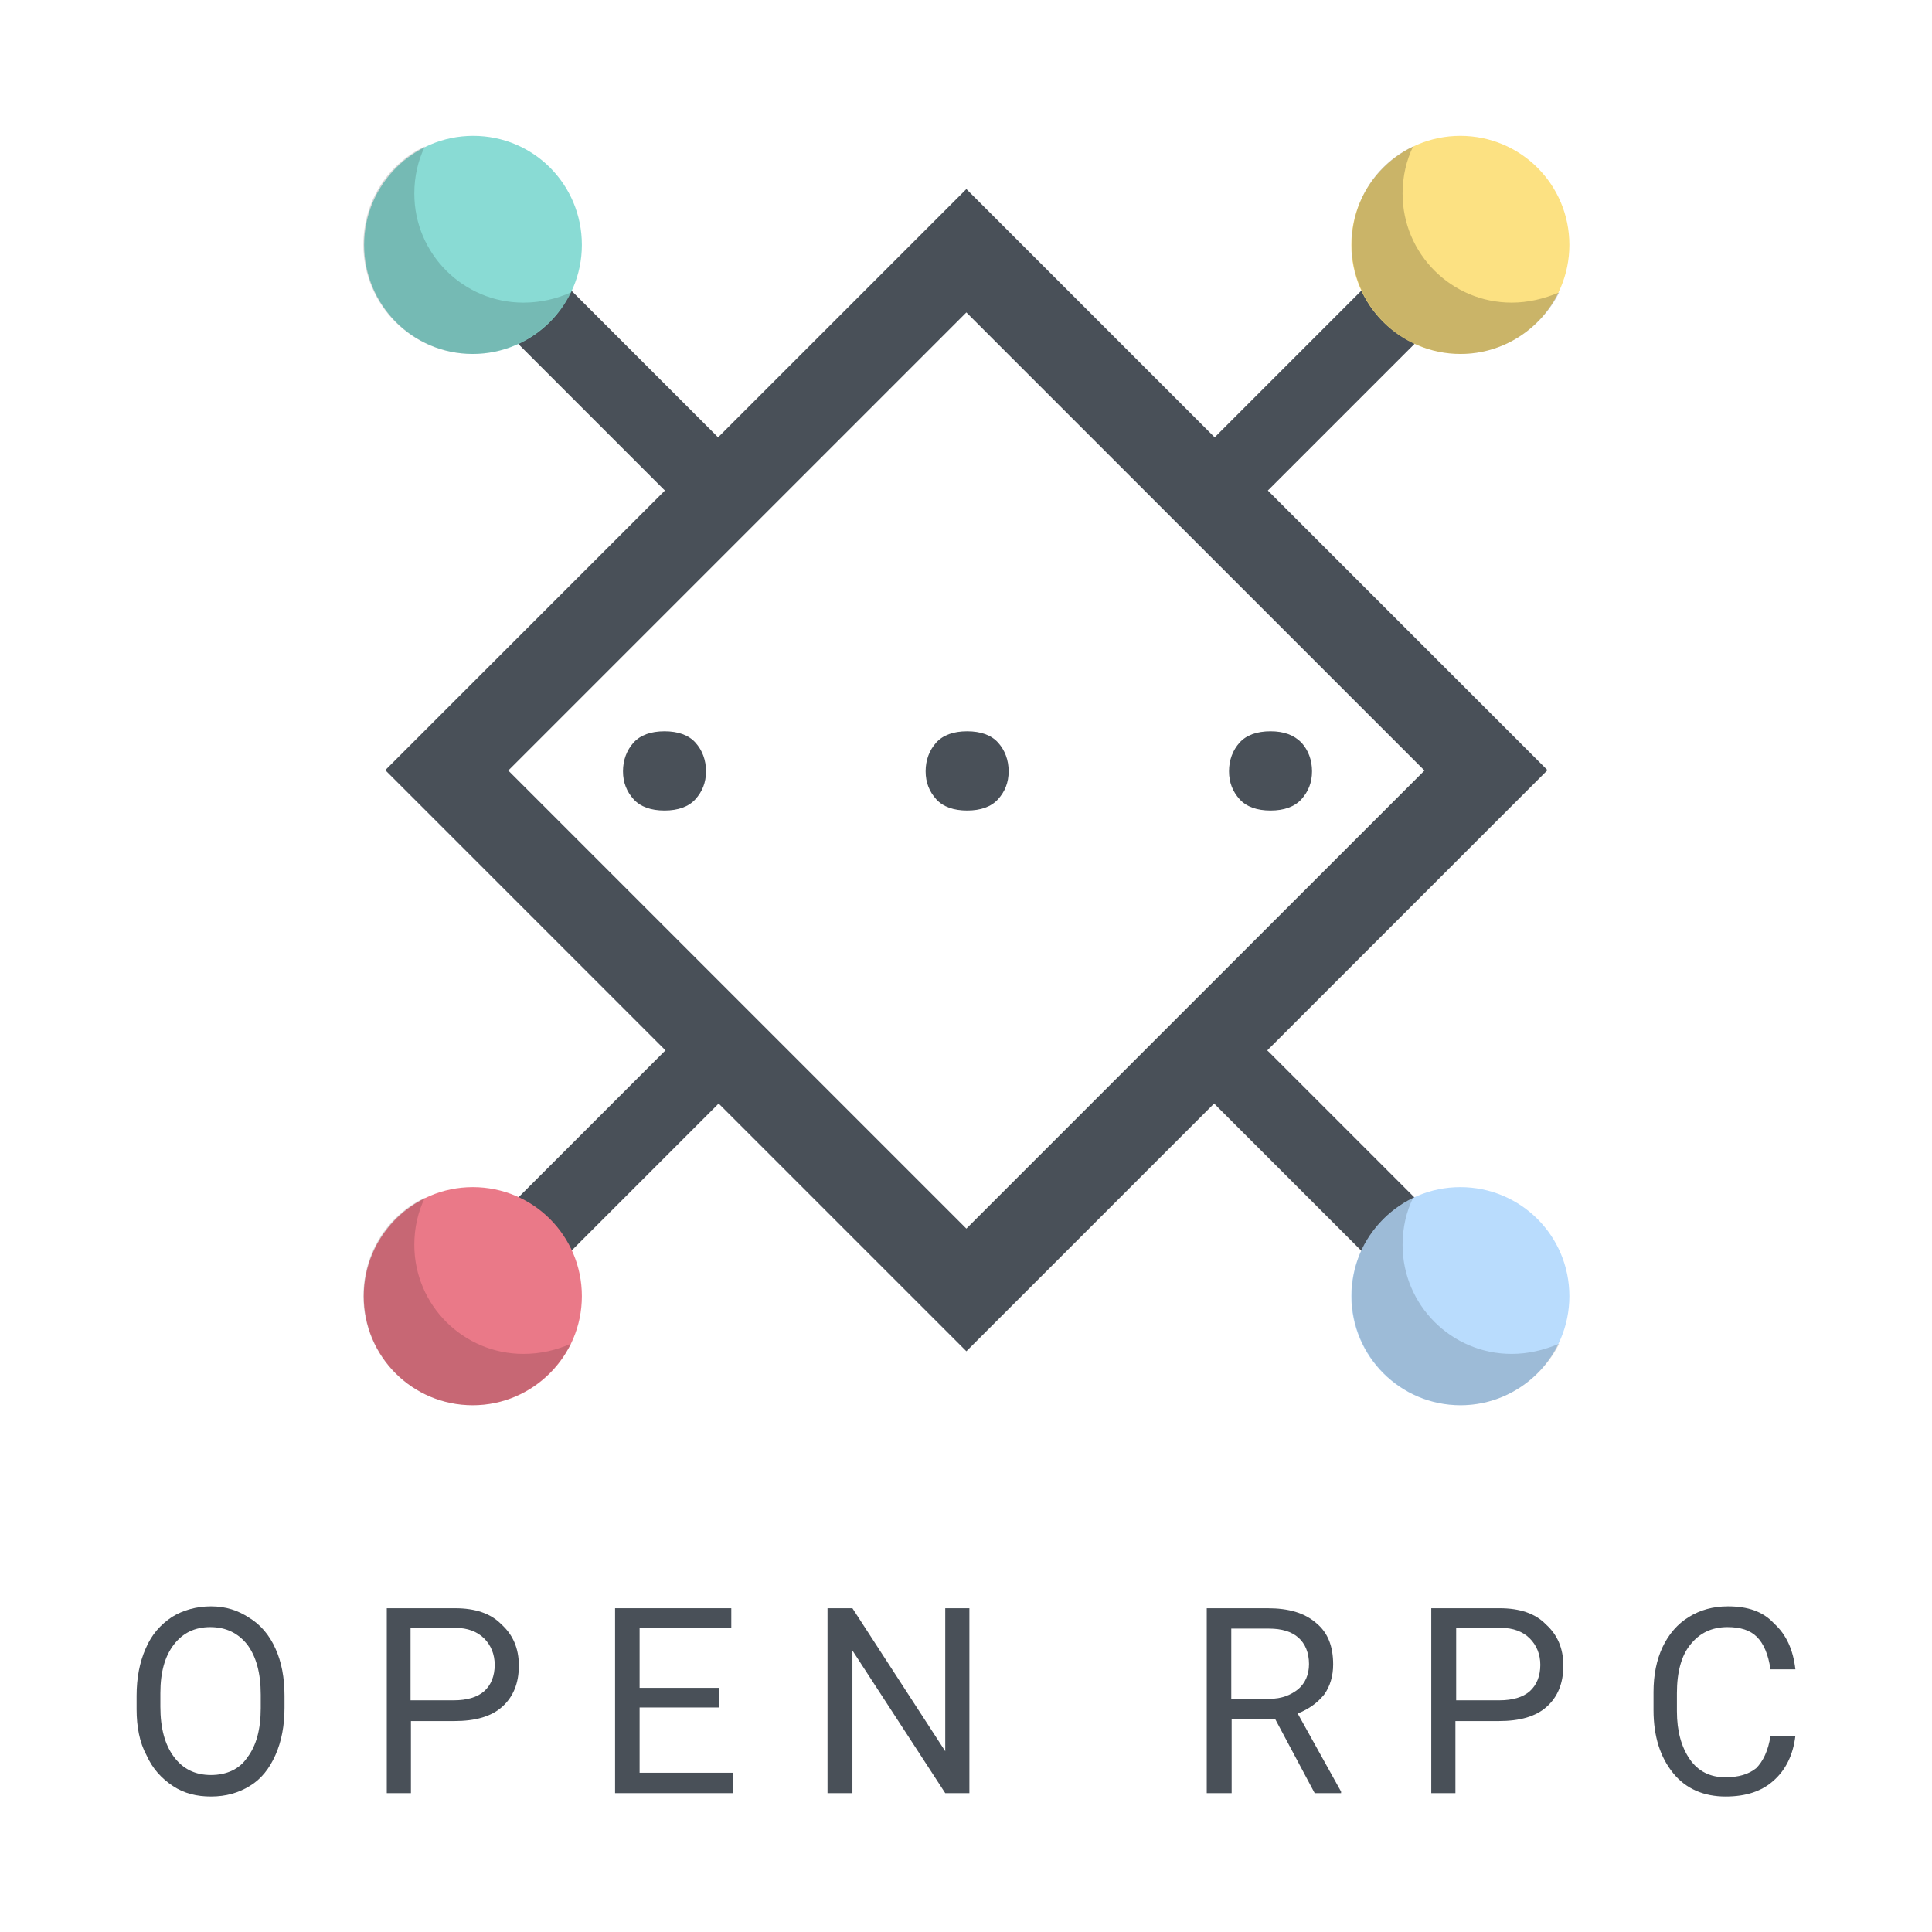 <?xml version="1.0" encoding="utf-8"?>
<!-- Generator: Adobe Illustrator 23.0.1, SVG Export Plug-In . SVG Version: 6.00 Build 0)  -->
<svg version="1.1" id="Layer_1" xmlns="http://www.w3.org/2000/svg" xmlns:xlink="http://www.w3.org/1999/xlink" x="0px" y="0px"
	 viewBox="0 0 512 512" style="enable-background:new 0 0 512 512;" xml:space="preserve">
<style type="text/css">
	.st0{fill:#495058;}
	.st1{fill:#89DBD4;}
	.st2{opacity:0.15;enable-background:new    ;}
	.st3{fill:#FCE182;}
	.st4{opacity:0.2;enable-background:new    ;}
	.st5{fill:#EA7988;}
	.st6{fill:#B9DCFD;}
</style>
<g>
	<g>
		<g>
			<path class="st0" d="M183.1,132.7c-2.6,0-5.2-1-7.2-3L118.2,72c-4-4-4-10.1,0-14.1s10.1-4,14.1,0l57.7,57.7c4,4,4,10.1,0,14.1
				C188,131.7,185.7,132.7,183.1,132.7z"/>
			<path class="st0" d="M329.1,132.7c2.6,0,5.2-1,7.2-3L394,72c4-4,4-10.1,0-14.1s-10.1-4-14.1,0l-57.7,57.7c-4,4-4,10.1,0,14.1
				C324.2,131.7,326.5,132.7,329.1,132.7z"/>
			<path class="st0" d="M183.1,275.8c-2.6,0-5.2,1-7.2,3l-57.7,57.7c-4,4-4,10.1,0,14.1s10.1,4,14.1,0l57.7-57.7c4-4,4-10.1,0-14.1
				C188,276.8,185.7,275.8,183.1,275.8z"/>
			<path class="st0" d="M329.1,275.8c2.6,0,5.2,1,7.2,3l57.7,57.7c4,4,4,10.1,0,14.1s-10.1,4-14.1,0l-57.7-57.7c-4-4-4-10.1,0-14.1
				C324.2,276.8,326.5,275.8,329.1,275.8z"/>
		</g>
		<path class="st1" d="M154.2,64.9c0,15.9-12.9,28.9-28.9,28.9S96.5,80.8,96.5,64.9S109.4,36,125.4,36S154.2,48.9,154.2,64.9z"/>
		<path class="st2" d="M138.7,80.2c-15.9,0-28.9-12.9-28.9-28.9c0-4.6,1-8.8,2.8-12.5c-9.8,4.6-16.3,14.5-16.3,26.1
			c0,15.9,12.9,28.9,28.9,28.9c11.5,0,21.3-6.8,26.1-16.3C147.4,79.2,143.3,80.2,138.7,80.2z"/>
		<path class="st3" d="M415.9,64.9c0,15.9-12.9,28.9-28.9,28.9c-15.9,0-28.9-12.9-28.9-28.9S371.1,36,387,36
			C403,36,415.9,48.9,415.9,64.9z"/>
		<path class="st4" d="M400.6,80.2c-15.9,0-28.9-12.9-28.9-28.9c0-4.6,1-8.8,2.8-12.5c-9.8,4.6-16.3,14.5-16.3,26.1
			c0,15.9,12.9,28.9,28.9,28.9c11.5,0,21.3-6.8,26.1-16.3C409.1,79.2,405,80.2,400.6,80.2z"/>
		<path class="st5" d="M154.2,343.5c0,15.9-12.9,28.9-28.9,28.9s-28.9-12.9-28.9-28.9c0-15.9,12.9-28.9,28.9-28.9
			S154.2,327.5,154.2,343.5z"/>
		<path class="st2" d="M138.7,358.8c-15.9,0-28.9-12.9-28.9-28.9c0-4.6,1-8.8,2.8-12.5c-9.8,4.6-16.3,14.5-16.3,26.1
			c0,15.9,12.9,28.9,28.9,28.9c11.5,0,21.3-6.8,26.1-16.3C147.4,357.8,143.3,358.8,138.7,358.8z"/>
		<path class="st6" d="M415.9,343.5c0,15.9-12.9,28.9-28.9,28.9c-15.9,0-28.9-12.9-28.9-28.9c0-15.9,12.9-28.9,28.9-28.9
			C403,314.6,415.9,327.5,415.9,343.5z"/>
		<path class="st2" d="M400.6,358.8c-15.9,0-28.9-12.9-28.9-28.9c0-4.6,1-8.8,2.8-12.5c-9.8,4.6-16.3,14.5-16.3,26.1
			c0,15.9,12.9,28.9,28.9,28.9c11.5,0,21.3-6.8,26.1-16.3C409.1,357.8,405,358.8,400.6,358.8z"/>
		<g>
			<g>
				<path class="st0" d="M176.1,193.8c-3.6,0-6.4,1-8.2,3s-2.8,4.6-2.8,7.6s1,5.4,2.8,7.4s4.6,3,8.2,3c3.6,0,6.4-1,8.2-3
					s2.8-4.4,2.8-7.4s-1-5.6-2.8-7.6S179.7,193.8,176.1,193.8L176.1,193.8z"/>
			</g>
			<g>
				<path class="st0" d="M256.3,193.8c-3.6,0-6.4,1-8.2,3s-2.8,4.6-2.8,7.6s1,5.4,2.8,7.4s4.6,3,8.2,3c3.6,0,6.4-1,8.2-3
					c1.8-2,2.8-4.4,2.8-7.4s-1-5.6-2.8-7.6C262.7,194.8,259.9,193.8,256.3,193.8L256.3,193.8z"/>
			</g>
			<g>
				<path class="st0" d="M336.7,193.8c-3.6,0-6.4,1-8.2,3c-1.8,2-2.8,4.6-2.8,7.6s1,5.4,2.8,7.4c1.8,2,4.6,3,8.2,3
					c3.6,0,6.4-1,8.2-3s2.8-4.4,2.8-7.4s-1-5.6-2.8-7.6C342.9,194.8,340.3,193.8,336.7,193.8L336.7,193.8z"/>
			</g>
		</g>
	</g>
	<g>
		<g>
			<path class="st0" d="M55.9,425.7c-3.8,0-7.4,1-10.3,2.8c-3,2-5.4,4.6-7,8.4c-1.6,3.6-2.4,7.8-2.4,12.5v3.6
				c0,4.6,0.8,8.8,2.6,12.1c1.6,3.6,4,6.2,7,8.2c3,2,6.4,2.8,10.1,2.8c4,0,7.4-1,10.3-2.8c3-1.8,5.2-4.6,6.8-8.2
				c1.6-3.6,2.4-7.8,2.4-12.5v-3.2c0-4.8-0.8-9-2.4-12.5c-1.6-3.6-4-6.4-7-8.2C63.1,426.8,59.9,425.7,55.9,425.7L55.9,425.7z
				 M55.9,470.4c-4.2,0-7.4-1.6-9.8-4.8c-2.4-3.2-3.6-7.6-3.6-13.3v-3.6c0-5.6,1.2-9.8,3.6-12.9s5.6-4.6,9.6-4.6
				c4.2,0,7.4,1.6,9.8,4.6c2.4,3.2,3.6,7.6,3.6,13.3v3.6c0,5.6-1.2,10-3.6,13.1C63.5,468.8,60.1,470.4,55.9,470.4L55.9,470.4z"/>
		</g>
		<g>
			<path class="st0" d="M120.6,426.2h-18.1v49h6.4v-19.1h11.5c5.6,0,9.8-1.2,12.7-3.8s4.4-6.2,4.4-10.9c0-4.6-1.6-8.2-4.6-10.9
				C130.1,427.6,126,426.2,120.6,426.2L120.6,426.2z M108.8,450.7v-19.3h11.9c3.2,0,5.8,1,7.6,2.8c1.8,1.8,2.8,4.2,2.8,7
				c0,3-1,5.4-2.8,7c-1.8,1.6-4.6,2.4-8,2.4h-11.5V450.7z"/>
		</g>
		<g>
			<polygon class="st0" points="193.8,426.2 163,426.2 163,475.2 194.2,475.2 194.2,469.8 169.5,469.8 169.5,452.5 190.6,452.5 
				190.6,447.3 169.5,447.3 169.5,431.4 193.8,431.4 			"/>
		</g>
		<g>
			<polygon class="st0" points="256.9,426.2 250.5,426.2 250.5,464.1 225.9,426.2 219.3,426.2 219.3,475.2 225.9,475.2 225.9,437.4 
				250.5,475.2 256.9,475.2 			"/>
		</g>
		<g>
			<path class="st0" d="M335.9,426.2h-16.1v49h6.6v-19.7h11.5l10.5,19.7h7v-0.4l-11.5-20.7c3-1.2,5.2-2.8,7-5c1.6-2.2,2.4-5,2.4-8
				c0-4.8-1.4-8.4-4.4-10.9C345.7,427.4,341.5,426.2,335.9,426.2L335.9,426.2z M326.3,450.1v-18.5h10c3.4,0,6,0.8,7.8,2.4
				c1.8,1.6,2.8,4,2.8,7c0,2.8-1,5-2.8,6.6c-2,1.6-4.4,2.6-7.6,2.6H326.3L326.3,450.1z"/>
		</g>
		<g>
			<path class="st0" d="M397.4,426.2h-18.1v49h6.4v-19.1h11.5c5.6,0,9.8-1.2,12.7-3.8s4.4-6.2,4.4-10.9c0-4.6-1.6-8.2-4.6-10.9
				C406.9,427.6,402.8,426.2,397.4,426.2L397.4,426.2z M385.9,450.7v-19.3h11.9c3.2,0,5.8,1,7.6,2.8c1.8,1.8,2.8,4.2,2.8,7
				c0,3-1,5.4-2.8,7c-1.8,1.6-4.6,2.4-8,2.4h-11.5V450.7z"/>
		</g>
		<g>
			<path class="st0" d="M457.9,425.7c-4,0-7.4,1-10.3,2.8c-3,1.8-5.4,4.6-7,8c-1.6,3.4-2.4,7.4-2.4,11.9v4.8c0,7,1.8,12.5,5.2,16.7
				c3.4,4.2,8.2,6.2,13.9,6.2c5.4,0,9.6-1.4,12.7-4.2c3.2-2.8,5.2-6.8,5.8-11.9h-6.6c-0.6,4-2,6.8-3.8,8.6c-2,1.6-4.6,2.4-8.2,2.4
				c-4,0-7.2-1.6-9.4-4.8c-2.2-3.2-3.4-7.4-3.4-12.7v-4.8c0-5.6,1.2-10,3.6-12.9c2.4-3,5.6-4.6,9.8-4.6c3.4,0,6,0.8,7.8,2.6
				c1.8,1.8,3,4.6,3.6,8.6h6.6c-0.6-5.2-2.4-9.2-5.6-12.1C467.2,427,463.1,425.7,457.9,425.7L457.9,425.7z"/>
		</g>
	</g>
	<g>
		<path class="st0" d="M256.1,50.1l-154,154l154,154l154-154L256.1,50.1z M134.7,204.2L256.1,82.8l121.4,121.4L256.1,325.6
			L134.7,204.2z"/>
	</g>
</g>
</svg>
